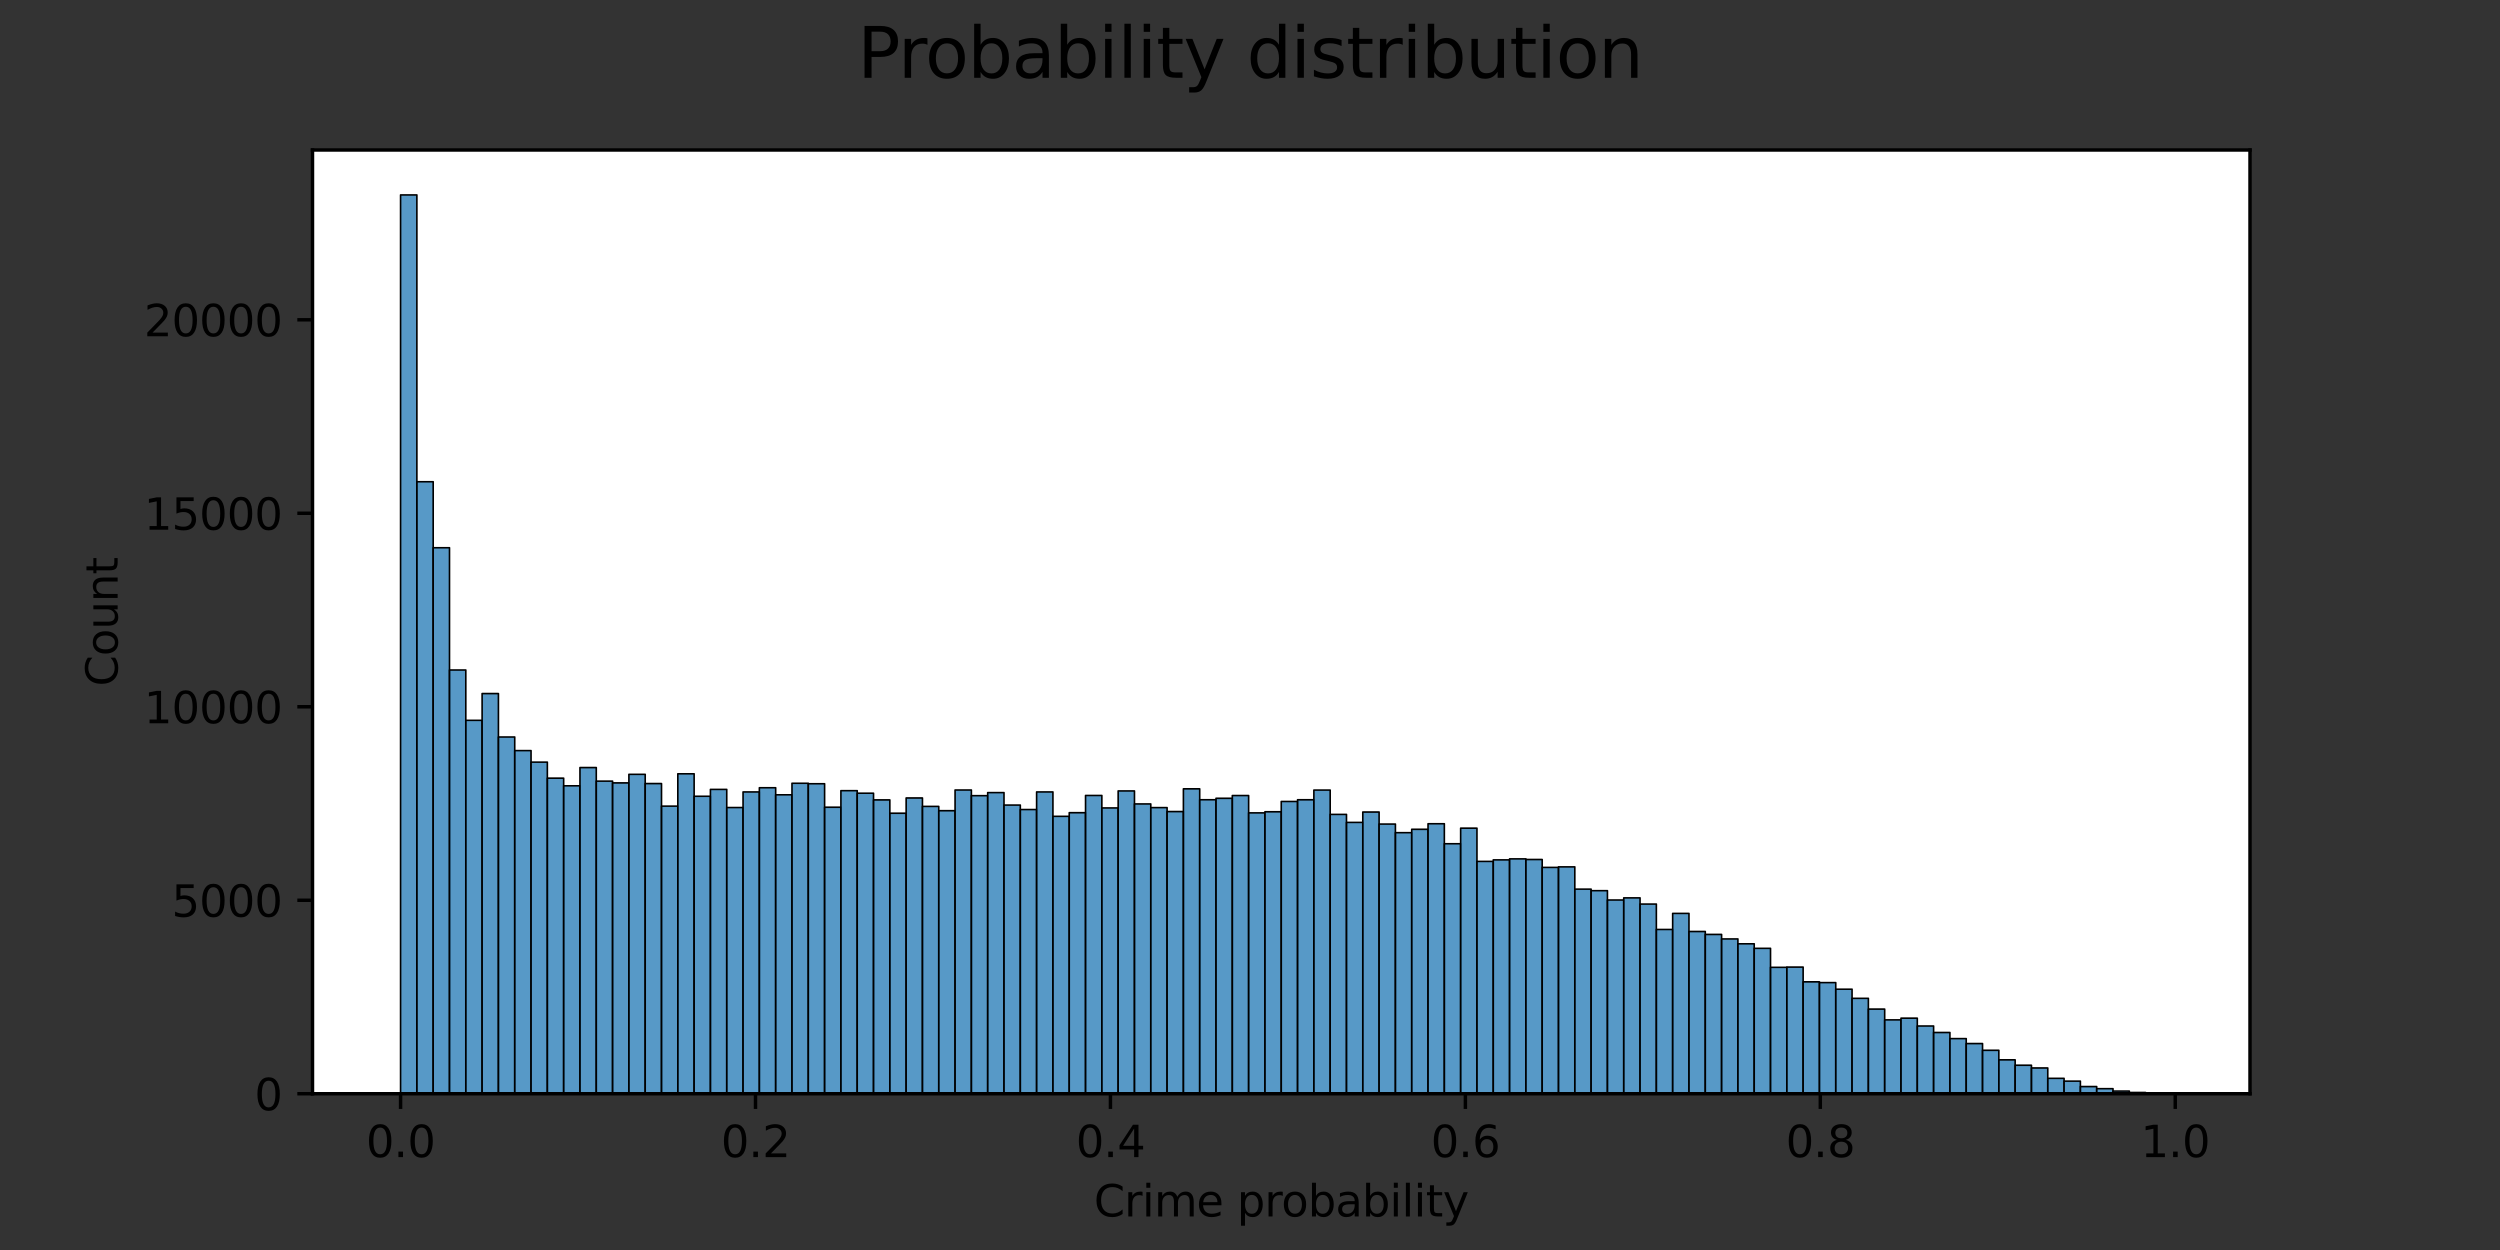 <?xml version="1.0" encoding="utf-8" standalone="no"?>
<!DOCTYPE svg PUBLIC "-//W3C//DTD SVG 1.1//EN"
  "http://www.w3.org/Graphics/SVG/1.1/DTD/svg11.dtd">
<svg height="288pt" version="1.1" viewBox="0 0 576 288" width="576pt" xmlns="http://www.w3.org/2000/svg" xmlns:xlink="http://www.w3.org/1999/xlink">
 <rect x="0" y="0" width="576" height="288" fill="#333333" stroke="none"/>
 <defs>
  <style type="text/css">*{stroke-linecap:butt;stroke-linejoin:round;}</style>
 </defs>
 <g id="figure_1">
  <g id="patch_1">
   <path d="M 0 288 
L 576 288 
L 576 0 
L 0 0 
z
" style="fill:none;"/>
  </g>
  <g id="axes_1">
   <g id="patch_2">
    <path d="M 72 252 
L 518.4 252 
L 518.4 34.56 
L 72 34.56 
z
" style="fill:#ffffff;"/>
   </g>
   <g id="patch_3">
    <path clip-path="url(#p4ac8eb9c39)" d="M 92.291 252 
L 96.048 252 
L 96.048 44.914 
L 92.291 44.914 
z
" style="fill:#1f77b4;fill-opacity:0.75;stroke:#000000;stroke-linejoin:miter;stroke-width:0.376;"/>
   </g>
   <g id="patch_4">
    <path clip-path="url(#p4ac8eb9c39)" d="M 96.048 252 
L 99.806 252 
L 99.806 110.992 
L 96.048 110.992 
z
" style="fill:#1f77b4;fill-opacity:0.75;stroke:#000000;stroke-linejoin:miter;stroke-width:0.376;"/>
   </g>
   <g id="patch_5">
    <path clip-path="url(#p4ac8eb9c39)" d="M 99.806 252 
L 103.564 252 
L 103.564 126.194 
L 99.806 126.194 
z
" style="fill:#1f77b4;fill-opacity:0.75;stroke:#000000;stroke-linejoin:miter;stroke-width:0.376;"/>
   </g>
   <g id="patch_6">
    <path clip-path="url(#p4ac8eb9c39)" d="M 103.564 252 
L 107.321 252 
L 107.321 154.369 
L 103.564 154.369 
z
" style="fill:#1f77b4;fill-opacity:0.75;stroke:#000000;stroke-linejoin:miter;stroke-width:0.376;"/>
   </g>
   <g id="patch_7">
    <path clip-path="url(#p4ac8eb9c39)" d="M 107.321 252 
L 111.079 252 
L 111.079 165.968 
L 107.321 165.968 
z
" style="fill:#1f77b4;fill-opacity:0.75;stroke:#000000;stroke-linejoin:miter;stroke-width:0.376;"/>
   </g>
   <g id="patch_8">
    <path clip-path="url(#p4ac8eb9c39)" d="M 111.079 252 
L 114.836 252 
L 114.836 159.798 
L 111.079 159.798 
z
" style="fill:#1f77b4;fill-opacity:0.75;stroke:#000000;stroke-linejoin:miter;stroke-width:0.376;"/>
   </g>
   <g id="patch_9">
    <path clip-path="url(#p4ac8eb9c39)" d="M 114.836 252 
L 118.594 252 
L 118.594 169.802 
L 114.836 169.802 
z
" style="fill:#1f77b4;fill-opacity:0.75;stroke:#000000;stroke-linejoin:miter;stroke-width:0.376;"/>
   </g>
   <g id="patch_10">
    <path clip-path="url(#p4ac8eb9c39)" d="M 118.594 252 
L 122.352 252 
L 122.352 172.941 
L 118.594 172.941 
z
" style="fill:#1f77b4;fill-opacity:0.75;stroke:#000000;stroke-linejoin:miter;stroke-width:0.376;"/>
   </g>
   <g id="patch_11">
    <path clip-path="url(#p4ac8eb9c39)" d="M 122.352 252 
L 126.109 252 
L 126.109 175.598 
L 122.352 175.598 
z
" style="fill:#1f77b4;fill-opacity:0.75;stroke:#000000;stroke-linejoin:miter;stroke-width:0.376;"/>
   </g>
   <g id="patch_12">
    <path clip-path="url(#p4ac8eb9c39)" d="M 126.109 252 
L 129.867 252 
L 129.867 179.289 
L 126.109 179.289 
z
" style="fill:#1f77b4;fill-opacity:0.75;stroke:#000000;stroke-linejoin:miter;stroke-width:0.376;"/>
   </g>
   <g id="patch_13">
    <path clip-path="url(#p4ac8eb9c39)" d="M 129.867 252 
L 133.624 252 
L 133.624 181.046 
L 129.867 181.046 
z
" style="fill:#1f77b4;fill-opacity:0.75;stroke:#000000;stroke-linejoin:miter;stroke-width:0.376;"/>
   </g>
   <g id="patch_14">
    <path clip-path="url(#p4ac8eb9c39)" d="M 133.624 252 
L 137.382 252 
L 137.382 176.846 
L 133.624 176.846 
z
" style="fill:#1f77b4;fill-opacity:0.75;stroke:#000000;stroke-linejoin:miter;stroke-width:0.376;"/>
   </g>
   <g id="patch_15">
    <path clip-path="url(#p4ac8eb9c39)" d="M 137.382 252 
L 141.139 252 
L 141.139 179.976 
L 137.382 179.976 
z
" style="fill:#1f77b4;fill-opacity:0.75;stroke:#000000;stroke-linejoin:miter;stroke-width:0.376;"/>
   </g>
   <g id="patch_16">
    <path clip-path="url(#p4ac8eb9c39)" d="M 141.139 252 
L 144.897 252 
L 144.897 180.377 
L 141.139 180.377 
z
" style="fill:#1f77b4;fill-opacity:0.75;stroke:#000000;stroke-linejoin:miter;stroke-width:0.376;"/>
   </g>
   <g id="patch_17">
    <path clip-path="url(#p4ac8eb9c39)" d="M 144.897 252 
L 148.655 252 
L 148.655 178.406 
L 144.897 178.406 
z
" style="fill:#1f77b4;fill-opacity:0.75;stroke:#000000;stroke-linejoin:miter;stroke-width:0.376;"/>
   </g>
   <g id="patch_18">
    <path clip-path="url(#p4ac8eb9c39)" d="M 148.655 252 
L 152.412 252 
L 152.412 180.537 
L 148.655 180.537 
z
" style="fill:#1f77b4;fill-opacity:0.75;stroke:#000000;stroke-linejoin:miter;stroke-width:0.376;"/>
   </g>
   <g id="patch_19">
    <path clip-path="url(#p4ac8eb9c39)" d="M 152.412 252 
L 156.17 252 
L 156.17 185.735 
L 152.412 185.735 
z
" style="fill:#1f77b4;fill-opacity:0.75;stroke:#000000;stroke-linejoin:miter;stroke-width:0.376;"/>
   </g>
   <g id="patch_20">
    <path clip-path="url(#p4ac8eb9c39)" d="M 156.17 252 
L 159.927 252 
L 159.927 178.282 
L 156.17 178.282 
z
" style="fill:#1f77b4;fill-opacity:0.75;stroke:#000000;stroke-linejoin:miter;stroke-width:0.376;"/>
   </g>
   <g id="patch_21">
    <path clip-path="url(#p4ac8eb9c39)" d="M 159.927 252 
L 163.685 252 
L 163.685 183.462 
L 159.927 183.462 
z
" style="fill:#1f77b4;fill-opacity:0.75;stroke:#000000;stroke-linejoin:miter;stroke-width:0.376;"/>
   </g>
   <g id="patch_22">
    <path clip-path="url(#p4ac8eb9c39)" d="M 163.685 252 
L 167.442 252 
L 167.442 181.875 
L 163.685 181.875 
z
" style="fill:#1f77b4;fill-opacity:0.75;stroke:#000000;stroke-linejoin:miter;stroke-width:0.376;"/>
   </g>
   <g id="patch_23">
    <path clip-path="url(#p4ac8eb9c39)" d="M 167.442 252 
L 171.2 252 
L 171.2 186.056 
L 167.442 186.056 
z
" style="fill:#1f77b4;fill-opacity:0.75;stroke:#000000;stroke-linejoin:miter;stroke-width:0.376;"/>
   </g>
   <g id="patch_24">
    <path clip-path="url(#p4ac8eb9c39)" d="M 171.2 252 
L 174.958 252 
L 174.958 182.463 
L 171.2 182.463 
z
" style="fill:#1f77b4;fill-opacity:0.75;stroke:#000000;stroke-linejoin:miter;stroke-width:0.376;"/>
   </g>
   <g id="patch_25">
    <path clip-path="url(#p4ac8eb9c39)" d="M 174.958 252 
L 178.715 252 
L 178.715 181.491 
L 174.958 181.491 
z
" style="fill:#1f77b4;fill-opacity:0.75;stroke:#000000;stroke-linejoin:miter;stroke-width:0.376;"/>
   </g>
   <g id="patch_26">
    <path clip-path="url(#p4ac8eb9c39)" d="M 178.715 252 
L 182.473 252 
L 182.473 183.123 
L 178.715 183.123 
z
" style="fill:#1f77b4;fill-opacity:0.75;stroke:#000000;stroke-linejoin:miter;stroke-width:0.376;"/>
   </g>
   <g id="patch_27">
    <path clip-path="url(#p4ac8eb9c39)" d="M 182.473 252 
L 186.23 252 
L 186.23 180.466 
L 182.473 180.466 
z
" style="fill:#1f77b4;fill-opacity:0.75;stroke:#000000;stroke-linejoin:miter;stroke-width:0.376;"/>
   </g>
   <g id="patch_28">
    <path clip-path="url(#p4ac8eb9c39)" d="M 186.23 252 
L 189.988 252 
L 189.988 180.573 
L 186.23 180.573 
z
" style="fill:#1f77b4;fill-opacity:0.75;stroke:#000000;stroke-linejoin:miter;stroke-width:0.376;"/>
   </g>
   <g id="patch_29">
    <path clip-path="url(#p4ac8eb9c39)" d="M 189.988 252 
L 193.745 252 
L 193.745 185.985 
L 189.988 185.985 
z
" style="fill:#1f77b4;fill-opacity:0.75;stroke:#000000;stroke-linejoin:miter;stroke-width:0.376;"/>
   </g>
   <g id="patch_30">
    <path clip-path="url(#p4ac8eb9c39)" d="M 193.745 252 
L 197.503 252 
L 197.503 182.169 
L 193.745 182.169 
z
" style="fill:#1f77b4;fill-opacity:0.75;stroke:#000000;stroke-linejoin:miter;stroke-width:0.376;"/>
   </g>
   <g id="patch_31">
    <path clip-path="url(#p4ac8eb9c39)" d="M 197.503 252 
L 201.261 252 
L 201.261 182.757 
L 197.503 182.757 
z
" style="fill:#1f77b4;fill-opacity:0.75;stroke:#000000;stroke-linejoin:miter;stroke-width:0.376;"/>
   </g>
   <g id="patch_32">
    <path clip-path="url(#p4ac8eb9c39)" d="M 201.261 252 
L 205.018 252 
L 205.018 184.3 
L 201.261 184.3 
z
" style="fill:#1f77b4;fill-opacity:0.75;stroke:#000000;stroke-linejoin:miter;stroke-width:0.376;"/>
   </g>
   <g id="patch_33">
    <path clip-path="url(#p4ac8eb9c39)" d="M 205.018 252 
L 208.776 252 
L 208.776 187.367 
L 205.018 187.367 
z
" style="fill:#1f77b4;fill-opacity:0.75;stroke:#000000;stroke-linejoin:miter;stroke-width:0.376;"/>
   </g>
   <g id="patch_34">
    <path clip-path="url(#p4ac8eb9c39)" d="M 208.776 252 
L 212.533 252 
L 212.533 183.854 
L 208.776 183.854 
z
" style="fill:#1f77b4;fill-opacity:0.75;stroke:#000000;stroke-linejoin:miter;stroke-width:0.376;"/>
   </g>
   <g id="patch_35">
    <path clip-path="url(#p4ac8eb9c39)" d="M 212.533 252 
L 216.291 252 
L 216.291 185.798 
L 212.533 185.798 
z
" style="fill:#1f77b4;fill-opacity:0.75;stroke:#000000;stroke-linejoin:miter;stroke-width:0.376;"/>
   </g>
   <g id="patch_36">
    <path clip-path="url(#p4ac8eb9c39)" d="M 216.291 252 
L 220.048 252 
L 220.048 186.788 
L 216.291 186.788 
z
" style="fill:#1f77b4;fill-opacity:0.75;stroke:#000000;stroke-linejoin:miter;stroke-width:0.376;"/>
   </g>
   <g id="patch_37">
    <path clip-path="url(#p4ac8eb9c39)" d="M 220.048 252 
L 223.806 252 
L 223.806 182.017 
L 220.048 182.017 
z
" style="fill:#1f77b4;fill-opacity:0.75;stroke:#000000;stroke-linejoin:miter;stroke-width:0.376;"/>
   </g>
   <g id="patch_38">
    <path clip-path="url(#p4ac8eb9c39)" d="M 223.806 252 
L 227.564 252 
L 227.564 183.319 
L 223.806 183.319 
z
" style="fill:#1f77b4;fill-opacity:0.75;stroke:#000000;stroke-linejoin:miter;stroke-width:0.376;"/>
   </g>
   <g id="patch_39">
    <path clip-path="url(#p4ac8eb9c39)" d="M 227.564 252 
L 231.321 252 
L 231.321 182.615 
L 227.564 182.615 
z
" style="fill:#1f77b4;fill-opacity:0.75;stroke:#000000;stroke-linejoin:miter;stroke-width:0.376;"/>
   </g>
   <g id="patch_40">
    <path clip-path="url(#p4ac8eb9c39)" d="M 231.321 252 
L 235.079 252 
L 235.079 185.486 
L 231.321 185.486 
z
" style="fill:#1f77b4;fill-opacity:0.75;stroke:#000000;stroke-linejoin:miter;stroke-width:0.376;"/>
   </g>
   <g id="patch_41">
    <path clip-path="url(#p4ac8eb9c39)" d="M 235.079 252 
L 238.836 252 
L 238.836 186.52 
L 235.079 186.52 
z
" style="fill:#1f77b4;fill-opacity:0.75;stroke:#000000;stroke-linejoin:miter;stroke-width:0.376;"/>
   </g>
   <g id="patch_42">
    <path clip-path="url(#p4ac8eb9c39)" d="M 238.836 252 
L 242.594 252 
L 242.594 182.463 
L 238.836 182.463 
z
" style="fill:#1f77b4;fill-opacity:0.75;stroke:#000000;stroke-linejoin:miter;stroke-width:0.376;"/>
   </g>
   <g id="patch_43">
    <path clip-path="url(#p4ac8eb9c39)" d="M 242.594 252 
L 246.352 252 
L 246.352 188.08 
L 242.594 188.08 
z
" style="fill:#1f77b4;fill-opacity:0.75;stroke:#000000;stroke-linejoin:miter;stroke-width:0.376;"/>
   </g>
   <g id="patch_44">
    <path clip-path="url(#p4ac8eb9c39)" d="M 246.352 252 
L 250.109 252 
L 250.109 187.242 
L 246.352 187.242 
z
" style="fill:#1f77b4;fill-opacity:0.75;stroke:#000000;stroke-linejoin:miter;stroke-width:0.376;"/>
   </g>
   <g id="patch_45">
    <path clip-path="url(#p4ac8eb9c39)" d="M 250.109 252 
L 253.867 252 
L 253.867 183.275 
L 250.109 183.275 
z
" style="fill:#1f77b4;fill-opacity:0.75;stroke:#000000;stroke-linejoin:miter;stroke-width:0.376;"/>
   </g>
   <g id="patch_46">
    <path clip-path="url(#p4ac8eb9c39)" d="M 253.867 252 
L 257.624 252 
L 257.624 186.146 
L 253.867 186.146 
z
" style="fill:#1f77b4;fill-opacity:0.75;stroke:#000000;stroke-linejoin:miter;stroke-width:0.376;"/>
   </g>
   <g id="patch_47">
    <path clip-path="url(#p4ac8eb9c39)" d="M 257.624 252 
L 261.382 252 
L 261.382 182.231 
L 257.624 182.231 
z
" style="fill:#1f77b4;fill-opacity:0.75;stroke:#000000;stroke-linejoin:miter;stroke-width:0.376;"/>
   </g>
   <g id="patch_48">
    <path clip-path="url(#p4ac8eb9c39)" d="M 261.382 252 
L 265.139 252 
L 265.139 185.227 
L 261.382 185.227 
z
" style="fill:#1f77b4;fill-opacity:0.75;stroke:#000000;stroke-linejoin:miter;stroke-width:0.376;"/>
   </g>
   <g id="patch_49">
    <path clip-path="url(#p4ac8eb9c39)" d="M 265.139 252 
L 268.897 252 
L 268.897 186.074 
L 265.139 186.074 
z
" style="fill:#1f77b4;fill-opacity:0.75;stroke:#000000;stroke-linejoin:miter;stroke-width:0.376;"/>
   </g>
   <g id="patch_50">
    <path clip-path="url(#p4ac8eb9c39)" d="M 268.897 252 
L 272.655 252 
L 272.655 186.984 
L 268.897 186.984 
z
" style="fill:#1f77b4;fill-opacity:0.75;stroke:#000000;stroke-linejoin:miter;stroke-width:0.376;"/>
   </g>
   <g id="patch_51">
    <path clip-path="url(#p4ac8eb9c39)" d="M 272.655 252 
L 276.412 252 
L 276.412 181.75 
L 272.655 181.75 
z
" style="fill:#1f77b4;fill-opacity:0.75;stroke:#000000;stroke-linejoin:miter;stroke-width:0.376;"/>
   </g>
   <g id="patch_52">
    <path clip-path="url(#p4ac8eb9c39)" d="M 276.412 252 
L 280.17 252 
L 280.17 184.255 
L 276.412 184.255 
z
" style="fill:#1f77b4;fill-opacity:0.75;stroke:#000000;stroke-linejoin:miter;stroke-width:0.376;"/>
   </g>
   <g id="patch_53">
    <path clip-path="url(#p4ac8eb9c39)" d="M 280.17 252 
L 283.927 252 
L 283.927 183.925 
L 280.17 183.925 
z
" style="fill:#1f77b4;fill-opacity:0.75;stroke:#000000;stroke-linejoin:miter;stroke-width:0.376;"/>
   </g>
   <g id="patch_54">
    <path clip-path="url(#p4ac8eb9c39)" d="M 283.927 252 
L 287.685 252 
L 287.685 183.292 
L 283.927 183.292 
z
" style="fill:#1f77b4;fill-opacity:0.75;stroke:#000000;stroke-linejoin:miter;stroke-width:0.376;"/>
   </g>
   <g id="patch_55">
    <path clip-path="url(#p4ac8eb9c39)" d="M 287.685 252 
L 291.442 252 
L 291.442 187.287 
L 287.685 187.287 
z
" style="fill:#1f77b4;fill-opacity:0.75;stroke:#000000;stroke-linejoin:miter;stroke-width:0.376;"/>
   </g>
   <g id="patch_56">
    <path clip-path="url(#p4ac8eb9c39)" d="M 291.442 252 
L 295.2 252 
L 295.2 187.028 
L 291.442 187.028 
z
" style="fill:#1f77b4;fill-opacity:0.75;stroke:#000000;stroke-linejoin:miter;stroke-width:0.376;"/>
   </g>
   <g id="patch_57">
    <path clip-path="url(#p4ac8eb9c39)" d="M 295.2 252 
L 298.958 252 
L 298.958 184.657 
L 295.2 184.657 
z
" style="fill:#1f77b4;fill-opacity:0.75;stroke:#000000;stroke-linejoin:miter;stroke-width:0.376;"/>
   </g>
   <g id="patch_58">
    <path clip-path="url(#p4ac8eb9c39)" d="M 298.958 252 
L 302.715 252 
L 302.715 184.264 
L 298.958 184.264 
z
" style="fill:#1f77b4;fill-opacity:0.75;stroke:#000000;stroke-linejoin:miter;stroke-width:0.376;"/>
   </g>
   <g id="patch_59">
    <path clip-path="url(#p4ac8eb9c39)" d="M 302.715 252 
L 306.473 252 
L 306.473 182.035 
L 302.715 182.035 
z
" style="fill:#1f77b4;fill-opacity:0.75;stroke:#000000;stroke-linejoin:miter;stroke-width:0.376;"/>
   </g>
   <g id="patch_60">
    <path clip-path="url(#p4ac8eb9c39)" d="M 306.473 252 
L 310.23 252 
L 310.23 187.635 
L 306.473 187.635 
z
" style="fill:#1f77b4;fill-opacity:0.75;stroke:#000000;stroke-linejoin:miter;stroke-width:0.376;"/>
   </g>
   <g id="patch_61">
    <path clip-path="url(#p4ac8eb9c39)" d="M 310.23 252 
L 313.988 252 
L 313.988 189.48 
L 310.23 189.48 
z
" style="fill:#1f77b4;fill-opacity:0.75;stroke:#000000;stroke-linejoin:miter;stroke-width:0.376;"/>
   </g>
   <g id="patch_62">
    <path clip-path="url(#p4ac8eb9c39)" d="M 313.988 252 
L 317.745 252 
L 317.745 187.091 
L 313.988 187.091 
z
" style="fill:#1f77b4;fill-opacity:0.75;stroke:#000000;stroke-linejoin:miter;stroke-width:0.376;"/>
   </g>
   <g id="patch_63">
    <path clip-path="url(#p4ac8eb9c39)" d="M 317.745 252 
L 321.503 252 
L 321.503 189.864 
L 317.745 189.864 
z
" style="fill:#1f77b4;fill-opacity:0.75;stroke:#000000;stroke-linejoin:miter;stroke-width:0.376;"/>
   </g>
   <g id="patch_64">
    <path clip-path="url(#p4ac8eb9c39)" d="M 321.503 252 
L 325.261 252 
L 325.261 191.843 
L 321.503 191.843 
z
" style="fill:#1f77b4;fill-opacity:0.75;stroke:#000000;stroke-linejoin:miter;stroke-width:0.376;"/>
   </g>
   <g id="patch_65">
    <path clip-path="url(#p4ac8eb9c39)" d="M 325.261 252 
L 329.018 252 
L 329.018 191.067 
L 325.261 191.067 
z
" style="fill:#1f77b4;fill-opacity:0.75;stroke:#000000;stroke-linejoin:miter;stroke-width:0.376;"/>
   </g>
   <g id="patch_66">
    <path clip-path="url(#p4ac8eb9c39)" d="M 329.018 252 
L 332.776 252 
L 332.776 189.792 
L 329.018 189.792 
z
" style="fill:#1f77b4;fill-opacity:0.75;stroke:#000000;stroke-linejoin:miter;stroke-width:0.376;"/>
   </g>
   <g id="patch_67">
    <path clip-path="url(#p4ac8eb9c39)" d="M 332.776 252 
L 336.533 252 
L 336.533 194.393 
L 332.776 194.393 
z
" style="fill:#1f77b4;fill-opacity:0.75;stroke:#000000;stroke-linejoin:miter;stroke-width:0.376;"/>
   </g>
   <g id="patch_68">
    <path clip-path="url(#p4ac8eb9c39)" d="M 336.533 252 
L 340.291 252 
L 340.291 190.809 
L 336.533 190.809 
z
" style="fill:#1f77b4;fill-opacity:0.75;stroke:#000000;stroke-linejoin:miter;stroke-width:0.376;"/>
   </g>
   <g id="patch_69">
    <path clip-path="url(#p4ac8eb9c39)" d="M 340.291 252 
L 344.048 252 
L 344.048 198.468 
L 340.291 198.468 
z
" style="fill:#1f77b4;fill-opacity:0.75;stroke:#000000;stroke-linejoin:miter;stroke-width:0.376;"/>
   </g>
   <g id="patch_70">
    <path clip-path="url(#p4ac8eb9c39)" d="M 344.048 252 
L 347.806 252 
L 347.806 198.111 
L 344.048 198.111 
z
" style="fill:#1f77b4;fill-opacity:0.75;stroke:#000000;stroke-linejoin:miter;stroke-width:0.376;"/>
   </g>
   <g id="patch_71">
    <path clip-path="url(#p4ac8eb9c39)" d="M 347.806 252 
L 351.564 252 
L 351.564 197.879 
L 347.806 197.879 
z
" style="fill:#1f77b4;fill-opacity:0.75;stroke:#000000;stroke-linejoin:miter;stroke-width:0.376;"/>
   </g>
   <g id="patch_72">
    <path clip-path="url(#p4ac8eb9c39)" d="M 351.564 252 
L 355.321 252 
L 355.321 198.031 
L 351.564 198.031 
z
" style="fill:#1f77b4;fill-opacity:0.75;stroke:#000000;stroke-linejoin:miter;stroke-width:0.376;"/>
   </g>
   <g id="patch_73">
    <path clip-path="url(#p4ac8eb9c39)" d="M 355.321 252 
L 359.079 252 
L 359.079 199.85 
L 355.321 199.85 
z
" style="fill:#1f77b4;fill-opacity:0.75;stroke:#000000;stroke-linejoin:miter;stroke-width:0.376;"/>
   </g>
   <g id="patch_74">
    <path clip-path="url(#p4ac8eb9c39)" d="M 359.079 252 
L 362.836 252 
L 362.836 199.725 
L 359.079 199.725 
z
" style="fill:#1f77b4;fill-opacity:0.75;stroke:#000000;stroke-linejoin:miter;stroke-width:0.376;"/>
   </g>
   <g id="patch_75">
    <path clip-path="url(#p4ac8eb9c39)" d="M 362.836 252 
L 366.594 252 
L 366.594 204.86 
L 362.836 204.86 
z
" style="fill:#1f77b4;fill-opacity:0.75;stroke:#000000;stroke-linejoin:miter;stroke-width:0.376;"/>
   </g>
   <g id="patch_76">
    <path clip-path="url(#p4ac8eb9c39)" d="M 366.594 252 
L 370.352 252 
L 370.352 205.208 
L 366.594 205.208 
z
" style="fill:#1f77b4;fill-opacity:0.75;stroke:#000000;stroke-linejoin:miter;stroke-width:0.376;"/>
   </g>
   <g id="patch_77">
    <path clip-path="url(#p4ac8eb9c39)" d="M 370.352 252 
L 374.109 252 
L 374.109 207.357 
L 370.352 207.357 
z
" style="fill:#1f77b4;fill-opacity:0.75;stroke:#000000;stroke-linejoin:miter;stroke-width:0.376;"/>
   </g>
   <g id="patch_78">
    <path clip-path="url(#p4ac8eb9c39)" d="M 374.109 252 
L 377.867 252 
L 377.867 206.867 
L 374.109 206.867 
z
" style="fill:#1f77b4;fill-opacity:0.75;stroke:#000000;stroke-linejoin:miter;stroke-width:0.376;"/>
   </g>
   <g id="patch_79">
    <path clip-path="url(#p4ac8eb9c39)" d="M 377.867 252 
L 381.624 252 
L 381.624 208.293 
L 377.867 208.293 
z
" style="fill:#1f77b4;fill-opacity:0.75;stroke:#000000;stroke-linejoin:miter;stroke-width:0.376;"/>
   </g>
   <g id="patch_80">
    <path clip-path="url(#p4ac8eb9c39)" d="M 381.624 252 
L 385.382 252 
L 385.382 214.151 
L 381.624 214.151 
z
" style="fill:#1f77b4;fill-opacity:0.75;stroke:#000000;stroke-linejoin:miter;stroke-width:0.376;"/>
   </g>
   <g id="patch_81">
    <path clip-path="url(#p4ac8eb9c39)" d="M 385.382 252 
L 389.139 252 
L 389.139 210.451 
L 385.382 210.451 
z
" style="fill:#1f77b4;fill-opacity:0.75;stroke:#000000;stroke-linejoin:miter;stroke-width:0.376;"/>
   </g>
   <g id="patch_82">
    <path clip-path="url(#p4ac8eb9c39)" d="M 389.139 252 
L 392.897 252 
L 392.897 214.615 
L 389.139 214.615 
z
" style="fill:#1f77b4;fill-opacity:0.75;stroke:#000000;stroke-linejoin:miter;stroke-width:0.376;"/>
   </g>
   <g id="patch_83">
    <path clip-path="url(#p4ac8eb9c39)" d="M 392.897 252 
L 396.655 252 
L 396.655 215.292 
L 392.897 215.292 
z
" style="fill:#1f77b4;fill-opacity:0.75;stroke:#000000;stroke-linejoin:miter;stroke-width:0.376;"/>
   </g>
   <g id="patch_84">
    <path clip-path="url(#p4ac8eb9c39)" d="M 396.655 252 
L 400.412 252 
L 400.412 216.327 
L 396.655 216.327 
z
" style="fill:#1f77b4;fill-opacity:0.75;stroke:#000000;stroke-linejoin:miter;stroke-width:0.376;"/>
   </g>
   <g id="patch_85">
    <path clip-path="url(#p4ac8eb9c39)" d="M 400.412 252 
L 404.17 252 
L 404.17 217.45 
L 400.412 217.45 
z
" style="fill:#1f77b4;fill-opacity:0.75;stroke:#000000;stroke-linejoin:miter;stroke-width:0.376;"/>
   </g>
   <g id="patch_86">
    <path clip-path="url(#p4ac8eb9c39)" d="M 404.17 252 
L 407.927 252 
L 407.927 218.493 
L 404.17 218.493 
z
" style="fill:#1f77b4;fill-opacity:0.75;stroke:#000000;stroke-linejoin:miter;stroke-width:0.376;"/>
   </g>
   <g id="patch_87">
    <path clip-path="url(#p4ac8eb9c39)" d="M 407.927 252 
L 411.685 252 
L 411.685 222.871 
L 407.927 222.871 
z
" style="fill:#1f77b4;fill-opacity:0.75;stroke:#000000;stroke-linejoin:miter;stroke-width:0.376;"/>
   </g>
   <g id="patch_88">
    <path clip-path="url(#p4ac8eb9c39)" d="M 411.685 252 
L 415.442 252 
L 415.442 222.818 
L 411.685 222.818 
z
" style="fill:#1f77b4;fill-opacity:0.75;stroke:#000000;stroke-linejoin:miter;stroke-width:0.376;"/>
   </g>
   <g id="patch_89">
    <path clip-path="url(#p4ac8eb9c39)" d="M 415.442 252 
L 419.2 252 
L 419.2 226.215 
L 415.442 226.215 
z
" style="fill:#1f77b4;fill-opacity:0.75;stroke:#000000;stroke-linejoin:miter;stroke-width:0.376;"/>
   </g>
   <g id="patch_90">
    <path clip-path="url(#p4ac8eb9c39)" d="M 419.2 252 
L 422.958 252 
L 422.958 226.393 
L 419.2 226.393 
z
" style="fill:#1f77b4;fill-opacity:0.75;stroke:#000000;stroke-linejoin:miter;stroke-width:0.376;"/>
   </g>
   <g id="patch_91">
    <path clip-path="url(#p4ac8eb9c39)" d="M 422.958 252 
L 426.715 252 
L 426.715 227.909 
L 422.958 227.909 
z
" style="fill:#1f77b4;fill-opacity:0.75;stroke:#000000;stroke-linejoin:miter;stroke-width:0.376;"/>
   </g>
   <g id="patch_92">
    <path clip-path="url(#p4ac8eb9c39)" d="M 426.715 252 
L 430.473 252 
L 430.473 230.013 
L 426.715 230.013 
z
" style="fill:#1f77b4;fill-opacity:0.75;stroke:#000000;stroke-linejoin:miter;stroke-width:0.376;"/>
   </g>
   <g id="patch_93">
    <path clip-path="url(#p4ac8eb9c39)" d="M 430.473 252 
L 434.23 252 
L 434.23 232.5 
L 430.473 232.5 
z
" style="fill:#1f77b4;fill-opacity:0.75;stroke:#000000;stroke-linejoin:miter;stroke-width:0.376;"/>
   </g>
   <g id="patch_94">
    <path clip-path="url(#p4ac8eb9c39)" d="M 434.23 252 
L 437.988 252 
L 437.988 234.979 
L 434.23 234.979 
z
" style="fill:#1f77b4;fill-opacity:0.75;stroke:#000000;stroke-linejoin:miter;stroke-width:0.376;"/>
   </g>
   <g id="patch_95">
    <path clip-path="url(#p4ac8eb9c39)" d="M 437.988 252 
L 441.745 252 
L 441.745 234.587 
L 437.988 234.587 
z
" style="fill:#1f77b4;fill-opacity:0.75;stroke:#000000;stroke-linejoin:miter;stroke-width:0.376;"/>
   </g>
   <g id="patch_96">
    <path clip-path="url(#p4ac8eb9c39)" d="M 441.745 252 
L 445.503 252 
L 445.503 236.388 
L 441.745 236.388 
z
" style="fill:#1f77b4;fill-opacity:0.75;stroke:#000000;stroke-linejoin:miter;stroke-width:0.376;"/>
   </g>
   <g id="patch_97">
    <path clip-path="url(#p4ac8eb9c39)" d="M 445.503 252 
L 449.261 252 
L 449.261 237.886 
L 445.503 237.886 
z
" style="fill:#1f77b4;fill-opacity:0.75;stroke:#000000;stroke-linejoin:miter;stroke-width:0.376;"/>
   </g>
   <g id="patch_98">
    <path clip-path="url(#p4ac8eb9c39)" d="M 449.261 252 
L 453.018 252 
L 453.018 239.295 
L 449.261 239.295 
z
" style="fill:#1f77b4;fill-opacity:0.75;stroke:#000000;stroke-linejoin:miter;stroke-width:0.376;"/>
   </g>
   <g id="patch_99">
    <path clip-path="url(#p4ac8eb9c39)" d="M 453.018 252 
L 456.776 252 
L 456.776 240.436 
L 453.018 240.436 
z
" style="fill:#1f77b4;fill-opacity:0.75;stroke:#000000;stroke-linejoin:miter;stroke-width:0.376;"/>
   </g>
   <g id="patch_100">
    <path clip-path="url(#p4ac8eb9c39)" d="M 456.776 252 
L 460.533 252 
L 460.533 241.987 
L 456.776 241.987 
z
" style="fill:#1f77b4;fill-opacity:0.75;stroke:#000000;stroke-linejoin:miter;stroke-width:0.376;"/>
   </g>
   <g id="patch_101">
    <path clip-path="url(#p4ac8eb9c39)" d="M 460.533 252 
L 464.291 252 
L 464.291 244.189 
L 460.533 244.189 
z
" style="fill:#1f77b4;fill-opacity:0.75;stroke:#000000;stroke-linejoin:miter;stroke-width:0.376;"/>
   </g>
   <g id="patch_102">
    <path clip-path="url(#p4ac8eb9c39)" d="M 464.291 252 
L 468.048 252 
L 468.048 245.429 
L 464.291 245.429 
z
" style="fill:#1f77b4;fill-opacity:0.75;stroke:#000000;stroke-linejoin:miter;stroke-width:0.376;"/>
   </g>
   <g id="patch_103">
    <path clip-path="url(#p4ac8eb9c39)" d="M 468.048 252 
L 471.806 252 
L 471.806 246.062 
L 468.048 246.062 
z
" style="fill:#1f77b4;fill-opacity:0.75;stroke:#000000;stroke-linejoin:miter;stroke-width:0.376;"/>
   </g>
   <g id="patch_104">
    <path clip-path="url(#p4ac8eb9c39)" d="M 471.806 252 
L 475.564 252 
L 475.564 248.451 
L 471.806 248.451 
z
" style="fill:#1f77b4;fill-opacity:0.75;stroke:#000000;stroke-linejoin:miter;stroke-width:0.376;"/>
   </g>
   <g id="patch_105">
    <path clip-path="url(#p4ac8eb9c39)" d="M 475.564 252 
L 479.321 252 
L 479.321 249.093 
L 475.564 249.093 
z
" style="fill:#1f77b4;fill-opacity:0.75;stroke:#000000;stroke-linejoin:miter;stroke-width:0.376;"/>
   </g>
   <g id="patch_106">
    <path clip-path="url(#p4ac8eb9c39)" d="M 479.321 252 
L 483.079 252 
L 483.079 250.342 
L 479.321 250.342 
z
" style="fill:#1f77b4;fill-opacity:0.75;stroke:#000000;stroke-linejoin:miter;stroke-width:0.376;"/>
   </g>
   <g id="patch_107">
    <path clip-path="url(#p4ac8eb9c39)" d="M 483.079 252 
L 486.836 252 
L 486.836 250.832 
L 483.079 250.832 
z
" style="fill:#1f77b4;fill-opacity:0.75;stroke:#000000;stroke-linejoin:miter;stroke-width:0.376;"/>
   </g>
   <g id="patch_108">
    <path clip-path="url(#p4ac8eb9c39)" d="M 486.836 252 
L 490.594 252 
L 490.594 251.385 
L 486.836 251.385 
z
" style="fill:#1f77b4;fill-opacity:0.75;stroke:#000000;stroke-linejoin:miter;stroke-width:0.376;"/>
   </g>
   <g id="patch_109">
    <path clip-path="url(#p4ac8eb9c39)" d="M 490.594 252 
L 494.352 252 
L 494.352 251.715 
L 490.594 251.715 
z
" style="fill:#1f77b4;fill-opacity:0.75;stroke:#000000;stroke-linejoin:miter;stroke-width:0.376;"/>
   </g>
   <g id="patch_110">
    <path clip-path="url(#p4ac8eb9c39)" d="M 494.352 252 
L 498.109 252 
L 498.109 251.893 
L 494.352 251.893 
z
" style="fill:#1f77b4;fill-opacity:0.75;stroke:#000000;stroke-linejoin:miter;stroke-width:0.376;"/>
   </g>
   <g id="matplotlib.axis_1">
    <g id="xtick_1">
     <g id="line2d_1">
      <defs>
       <path d="M 0 0 
L 0 3.5 
" id="m0cbcf597d7" style="stroke:#000000;stroke-width:0.8;"/>
      </defs>
      <g>
       <use style="stroke:#000000;stroke-width:0.8;" x="92.291" xlink:href="#m0cbcf597d7" y="252"/>
      </g>
     </g>
     <g id="text_1">
      <!-- 0.0 -->
      <g transform="translate(84.339 266.598)scale(0.1 -0.1)">
       <defs>
        <path d="M 2034 4250 
Q 1547 4250 1301 3770 
Q 1056 3291 1056 2328 
Q 1056 1369 1301 889 
Q 1547 409 2034 409 
Q 2525 409 2770 889 
Q 3016 1369 3016 2328 
Q 3016 3291 2770 3770 
Q 2525 4250 2034 4250 
z
M 2034 4750 
Q 2819 4750 3233 4129 
Q 3647 3509 3647 2328 
Q 3647 1150 3233 529 
Q 2819 -91 2034 -91 
Q 1250 -91 836 529 
Q 422 1150 422 2328 
Q 422 3509 836 4129 
Q 1250 4750 2034 4750 
z
" id="DejaVuSans-30" transform="scale(0.016)"/>
        <path d="M 684 794 
L 1344 794 
L 1344 0 
L 684 0 
L 684 794 
z
" id="DejaVuSans-2e" transform="scale(0.016)"/>
       </defs>
       <use xlink:href="#DejaVuSans-30"/>
       <use x="63.623" xlink:href="#DejaVuSans-2e"/>
       <use x="95.41" xlink:href="#DejaVuSans-30"/>
      </g>
     </g>
    </g>
    <g id="xtick_2">
     <g id="line2d_2">
      <g>
       <use style="stroke:#000000;stroke-width:0.8;" x="174.068" xlink:href="#m0cbcf597d7" y="252"/>
      </g>
     </g>
     <g id="text_2">
      <!-- 0.2 -->
      <g transform="translate(166.116 266.598)scale(0.1 -0.1)">
       <defs>
        <path d="M 1228 531 
L 3431 531 
L 3431 0 
L 469 0 
L 469 531 
Q 828 903 1448 1529 
Q 2069 2156 2228 2338 
Q 2531 2678 2651 2914 
Q 2772 3150 2772 3378 
Q 2772 3750 2511 3984 
Q 2250 4219 1831 4219 
Q 1534 4219 1204 4116 
Q 875 4013 500 3803 
L 500 4441 
Q 881 4594 1212 4672 
Q 1544 4750 1819 4750 
Q 2544 4750 2975 4387 
Q 3406 4025 3406 3419 
Q 3406 3131 3298 2873 
Q 3191 2616 2906 2266 
Q 2828 2175 2409 1742 
Q 1991 1309 1228 531 
z
" id="DejaVuSans-32" transform="scale(0.016)"/>
       </defs>
       <use xlink:href="#DejaVuSans-30"/>
       <use x="63.623" xlink:href="#DejaVuSans-2e"/>
       <use x="95.41" xlink:href="#DejaVuSans-32"/>
      </g>
     </g>
    </g>
    <g id="xtick_3">
     <g id="line2d_3">
      <g>
       <use style="stroke:#000000;stroke-width:0.8;" x="255.845" xlink:href="#m0cbcf597d7" y="252"/>
      </g>
     </g>
     <g id="text_3">
      <!-- 0.4 -->
      <g transform="translate(247.893 266.598)scale(0.1 -0.1)">
       <defs>
        <path d="M 2419 4116 
L 825 1625 
L 2419 1625 
L 2419 4116 
z
M 2253 4666 
L 3047 4666 
L 3047 1625 
L 3713 1625 
L 3713 1100 
L 3047 1100 
L 3047 0 
L 2419 0 
L 2419 1100 
L 313 1100 
L 313 1709 
L 2253 4666 
z
" id="DejaVuSans-34" transform="scale(0.016)"/>
       </defs>
       <use xlink:href="#DejaVuSans-30"/>
       <use x="63.623" xlink:href="#DejaVuSans-2e"/>
       <use x="95.41" xlink:href="#DejaVuSans-34"/>
      </g>
     </g>
    </g>
    <g id="xtick_4">
     <g id="line2d_4">
      <g>
       <use style="stroke:#000000;stroke-width:0.8;" x="337.622" xlink:href="#m0cbcf597d7" y="252"/>
      </g>
     </g>
     <g id="text_4">
      <!-- 0.6 -->
      <g transform="translate(329.67 266.598)scale(0.1 -0.1)">
       <defs>
        <path d="M 2113 2584 
Q 1688 2584 1439 2293 
Q 1191 2003 1191 1497 
Q 1191 994 1439 701 
Q 1688 409 2113 409 
Q 2538 409 2786 701 
Q 3034 994 3034 1497 
Q 3034 2003 2786 2293 
Q 2538 2584 2113 2584 
z
M 3366 4563 
L 3366 3988 
Q 3128 4100 2886 4159 
Q 2644 4219 2406 4219 
Q 1781 4219 1451 3797 
Q 1122 3375 1075 2522 
Q 1259 2794 1537 2939 
Q 1816 3084 2150 3084 
Q 2853 3084 3261 2657 
Q 3669 2231 3669 1497 
Q 3669 778 3244 343 
Q 2819 -91 2113 -91 
Q 1303 -91 875 529 
Q 447 1150 447 2328 
Q 447 3434 972 4092 
Q 1497 4750 2381 4750 
Q 2619 4750 2861 4703 
Q 3103 4656 3366 4563 
z
" id="DejaVuSans-36" transform="scale(0.016)"/>
       </defs>
       <use xlink:href="#DejaVuSans-30"/>
       <use x="63.623" xlink:href="#DejaVuSans-2e"/>
       <use x="95.41" xlink:href="#DejaVuSans-36"/>
      </g>
     </g>
    </g>
    <g id="xtick_5">
     <g id="line2d_5">
      <g>
       <use style="stroke:#000000;stroke-width:0.8;" x="419.399" xlink:href="#m0cbcf597d7" y="252"/>
      </g>
     </g>
     <g id="text_5">
      <!-- 0.8 -->
      <g transform="translate(411.447 266.598)scale(0.1 -0.1)">
       <defs>
        <path d="M 2034 2216 
Q 1584 2216 1326 1975 
Q 1069 1734 1069 1313 
Q 1069 891 1326 650 
Q 1584 409 2034 409 
Q 2484 409 2743 651 
Q 3003 894 3003 1313 
Q 3003 1734 2745 1975 
Q 2488 2216 2034 2216 
z
M 1403 2484 
Q 997 2584 770 2862 
Q 544 3141 544 3541 
Q 544 4100 942 4425 
Q 1341 4750 2034 4750 
Q 2731 4750 3128 4425 
Q 3525 4100 3525 3541 
Q 3525 3141 3298 2862 
Q 3072 2584 2669 2484 
Q 3125 2378 3379 2068 
Q 3634 1759 3634 1313 
Q 3634 634 3220 271 
Q 2806 -91 2034 -91 
Q 1263 -91 848 271 
Q 434 634 434 1313 
Q 434 1759 690 2068 
Q 947 2378 1403 2484 
z
M 1172 3481 
Q 1172 3119 1398 2916 
Q 1625 2713 2034 2713 
Q 2441 2713 2670 2916 
Q 2900 3119 2900 3481 
Q 2900 3844 2670 4047 
Q 2441 4250 2034 4250 
Q 1625 4250 1398 4047 
Q 1172 3844 1172 3481 
z
" id="DejaVuSans-38" transform="scale(0.016)"/>
       </defs>
       <use xlink:href="#DejaVuSans-30"/>
       <use x="63.623" xlink:href="#DejaVuSans-2e"/>
       <use x="95.41" xlink:href="#DejaVuSans-38"/>
      </g>
     </g>
    </g>
    <g id="xtick_6">
     <g id="line2d_6">
      <g>
       <use style="stroke:#000000;stroke-width:0.8;" x="501.176" xlink:href="#m0cbcf597d7" y="252"/>
      </g>
     </g>
     <g id="text_6">
      <!-- 1.0 -->
      <g transform="translate(493.224 266.598)scale(0.1 -0.1)">
       <defs>
        <path d="M 794 531 
L 1825 531 
L 1825 4091 
L 703 3866 
L 703 4441 
L 1819 4666 
L 2450 4666 
L 2450 531 
L 3481 531 
L 3481 0 
L 794 0 
L 794 531 
z
" id="DejaVuSans-31" transform="scale(0.016)"/>
       </defs>
       <use xlink:href="#DejaVuSans-31"/>
       <use x="63.623" xlink:href="#DejaVuSans-2e"/>
       <use x="95.41" xlink:href="#DejaVuSans-30"/>
      </g>
     </g>
    </g>
    <g id="text_7">
     <!-- Crime probability -->
     <g transform="translate(252.052 280.277)scale(0.1 -0.1)">
      <defs>
       <path d="M 4122 4306 
L 4122 3641 
Q 3803 3938 3442 4084 
Q 3081 4231 2675 4231 
Q 1875 4231 1450 3742 
Q 1025 3253 1025 2328 
Q 1025 1406 1450 917 
Q 1875 428 2675 428 
Q 3081 428 3442 575 
Q 3803 722 4122 1019 
L 4122 359 
Q 3791 134 3420 21 
Q 3050 -91 2638 -91 
Q 1578 -91 968 557 
Q 359 1206 359 2328 
Q 359 3453 968 4101 
Q 1578 4750 2638 4750 
Q 3056 4750 3426 4639 
Q 3797 4528 4122 4306 
z
" id="DejaVuSans-43" transform="scale(0.016)"/>
       <path d="M 2631 2963 
Q 2534 3019 2420 3045 
Q 2306 3072 2169 3072 
Q 1681 3072 1420 2755 
Q 1159 2438 1159 1844 
L 1159 0 
L 581 0 
L 581 3500 
L 1159 3500 
L 1159 2956 
Q 1341 3275 1631 3429 
Q 1922 3584 2338 3584 
Q 2397 3584 2469 3576 
Q 2541 3569 2628 3553 
L 2631 2963 
z
" id="DejaVuSans-72" transform="scale(0.016)"/>
       <path d="M 603 3500 
L 1178 3500 
L 1178 0 
L 603 0 
L 603 3500 
z
M 603 4863 
L 1178 4863 
L 1178 4134 
L 603 4134 
L 603 4863 
z
" id="DejaVuSans-69" transform="scale(0.016)"/>
       <path d="M 3328 2828 
Q 3544 3216 3844 3400 
Q 4144 3584 4550 3584 
Q 5097 3584 5394 3201 
Q 5691 2819 5691 2113 
L 5691 0 
L 5113 0 
L 5113 2094 
Q 5113 2597 4934 2840 
Q 4756 3084 4391 3084 
Q 3944 3084 3684 2787 
Q 3425 2491 3425 1978 
L 3425 0 
L 2847 0 
L 2847 2094 
Q 2847 2600 2669 2842 
Q 2491 3084 2119 3084 
Q 1678 3084 1418 2786 
Q 1159 2488 1159 1978 
L 1159 0 
L 581 0 
L 581 3500 
L 1159 3500 
L 1159 2956 
Q 1356 3278 1631 3431 
Q 1906 3584 2284 3584 
Q 2666 3584 2933 3390 
Q 3200 3197 3328 2828 
z
" id="DejaVuSans-6d" transform="scale(0.016)"/>
       <path d="M 3597 1894 
L 3597 1613 
L 953 1613 
Q 991 1019 1311 708 
Q 1631 397 2203 397 
Q 2534 397 2845 478 
Q 3156 559 3463 722 
L 3463 178 
Q 3153 47 2828 -22 
Q 2503 -91 2169 -91 
Q 1331 -91 842 396 
Q 353 884 353 1716 
Q 353 2575 817 3079 
Q 1281 3584 2069 3584 
Q 2775 3584 3186 3129 
Q 3597 2675 3597 1894 
z
M 3022 2063 
Q 3016 2534 2758 2815 
Q 2500 3097 2075 3097 
Q 1594 3097 1305 2825 
Q 1016 2553 972 2059 
L 3022 2063 
z
" id="DejaVuSans-65" transform="scale(0.016)"/>
       <path id="DejaVuSans-20" transform="scale(0.016)"/>
       <path d="M 1159 525 
L 1159 -1331 
L 581 -1331 
L 581 3500 
L 1159 3500 
L 1159 2969 
Q 1341 3281 1617 3432 
Q 1894 3584 2278 3584 
Q 2916 3584 3314 3078 
Q 3713 2572 3713 1747 
Q 3713 922 3314 415 
Q 2916 -91 2278 -91 
Q 1894 -91 1617 61 
Q 1341 213 1159 525 
z
M 3116 1747 
Q 3116 2381 2855 2742 
Q 2594 3103 2138 3103 
Q 1681 3103 1420 2742 
Q 1159 2381 1159 1747 
Q 1159 1113 1420 752 
Q 1681 391 2138 391 
Q 2594 391 2855 752 
Q 3116 1113 3116 1747 
z
" id="DejaVuSans-70" transform="scale(0.016)"/>
       <path d="M 1959 3097 
Q 1497 3097 1228 2736 
Q 959 2375 959 1747 
Q 959 1119 1226 758 
Q 1494 397 1959 397 
Q 2419 397 2687 759 
Q 2956 1122 2956 1747 
Q 2956 2369 2687 2733 
Q 2419 3097 1959 3097 
z
M 1959 3584 
Q 2709 3584 3137 3096 
Q 3566 2609 3566 1747 
Q 3566 888 3137 398 
Q 2709 -91 1959 -91 
Q 1206 -91 779 398 
Q 353 888 353 1747 
Q 353 2609 779 3096 
Q 1206 3584 1959 3584 
z
" id="DejaVuSans-6f" transform="scale(0.016)"/>
       <path d="M 3116 1747 
Q 3116 2381 2855 2742 
Q 2594 3103 2138 3103 
Q 1681 3103 1420 2742 
Q 1159 2381 1159 1747 
Q 1159 1113 1420 752 
Q 1681 391 2138 391 
Q 2594 391 2855 752 
Q 3116 1113 3116 1747 
z
M 1159 2969 
Q 1341 3281 1617 3432 
Q 1894 3584 2278 3584 
Q 2916 3584 3314 3078 
Q 3713 2572 3713 1747 
Q 3713 922 3314 415 
Q 2916 -91 2278 -91 
Q 1894 -91 1617 61 
Q 1341 213 1159 525 
L 1159 0 
L 581 0 
L 581 4863 
L 1159 4863 
L 1159 2969 
z
" id="DejaVuSans-62" transform="scale(0.016)"/>
       <path d="M 2194 1759 
Q 1497 1759 1228 1600 
Q 959 1441 959 1056 
Q 959 750 1161 570 
Q 1363 391 1709 391 
Q 2188 391 2477 730 
Q 2766 1069 2766 1631 
L 2766 1759 
L 2194 1759 
z
M 3341 1997 
L 3341 0 
L 2766 0 
L 2766 531 
Q 2569 213 2275 61 
Q 1981 -91 1556 -91 
Q 1019 -91 701 211 
Q 384 513 384 1019 
Q 384 1609 779 1909 
Q 1175 2209 1959 2209 
L 2766 2209 
L 2766 2266 
Q 2766 2663 2505 2880 
Q 2244 3097 1772 3097 
Q 1472 3097 1187 3025 
Q 903 2953 641 2809 
L 641 3341 
Q 956 3463 1253 3523 
Q 1550 3584 1831 3584 
Q 2591 3584 2966 3190 
Q 3341 2797 3341 1997 
z
" id="DejaVuSans-61" transform="scale(0.016)"/>
       <path d="M 603 4863 
L 1178 4863 
L 1178 0 
L 603 0 
L 603 4863 
z
" id="DejaVuSans-6c" transform="scale(0.016)"/>
       <path d="M 1172 4494 
L 1172 3500 
L 2356 3500 
L 2356 3053 
L 1172 3053 
L 1172 1153 
Q 1172 725 1289 603 
Q 1406 481 1766 481 
L 2356 481 
L 2356 0 
L 1766 0 
Q 1100 0 847 248 
Q 594 497 594 1153 
L 594 3053 
L 172 3053 
L 172 3500 
L 594 3500 
L 594 4494 
L 1172 4494 
z
" id="DejaVuSans-74" transform="scale(0.016)"/>
       <path d="M 2059 -325 
Q 1816 -950 1584 -1140 
Q 1353 -1331 966 -1331 
L 506 -1331 
L 506 -850 
L 844 -850 
Q 1081 -850 1212 -737 
Q 1344 -625 1503 -206 
L 1606 56 
L 191 3500 
L 800 3500 
L 1894 763 
L 2988 3500 
L 3597 3500 
L 2059 -325 
z
" id="DejaVuSans-79" transform="scale(0.016)"/>
      </defs>
      <use xlink:href="#DejaVuSans-43"/>
      <use x="69.824" xlink:href="#DejaVuSans-72"/>
      <use x="110.938" xlink:href="#DejaVuSans-69"/>
      <use x="138.721" xlink:href="#DejaVuSans-6d"/>
      <use x="236.133" xlink:href="#DejaVuSans-65"/>
      <use x="297.656" xlink:href="#DejaVuSans-20"/>
      <use x="329.443" xlink:href="#DejaVuSans-70"/>
      <use x="392.92" xlink:href="#DejaVuSans-72"/>
      <use x="431.783" xlink:href="#DejaVuSans-6f"/>
      <use x="492.965" xlink:href="#DejaVuSans-62"/>
      <use x="556.441" xlink:href="#DejaVuSans-61"/>
      <use x="617.721" xlink:href="#DejaVuSans-62"/>
      <use x="681.197" xlink:href="#DejaVuSans-69"/>
      <use x="708.98" xlink:href="#DejaVuSans-6c"/>
      <use x="736.764" xlink:href="#DejaVuSans-69"/>
      <use x="764.547" xlink:href="#DejaVuSans-74"/>
      <use x="803.756" xlink:href="#DejaVuSans-79"/>
     </g>
    </g>
   </g>
   <g id="matplotlib.axis_2">
    <g id="ytick_1">
     <g id="line2d_7">
      <defs>
       <path d="M 0 0 
L -3.5 0 
" id="m3b428dd24d" style="stroke:#000000;stroke-width:0.8;"/>
      </defs>
      <g>
       <use style="stroke:#000000;stroke-width:0.8;" x="72" xlink:href="#m3b428dd24d" y="252"/>
      </g>
     </g>
     <g id="text_8">
      <!-- 0 -->
      <g transform="translate(58.638 255.799)scale(0.1 -0.1)">
       <use xlink:href="#DejaVuSans-30"/>
      </g>
     </g>
    </g>
    <g id="ytick_2">
     <g id="line2d_8">
      <g>
       <use style="stroke:#000000;stroke-width:0.8;" x="72" xlink:href="#m3b428dd24d" y="207.419"/>
      </g>
     </g>
     <g id="text_9">
      <!-- 5000 -->
      <g transform="translate(39.55 211.219)scale(0.1 -0.1)">
       <defs>
        <path d="M 691 4666 
L 3169 4666 
L 3169 4134 
L 1269 4134 
L 1269 2991 
Q 1406 3038 1543 3061 
Q 1681 3084 1819 3084 
Q 2600 3084 3056 2656 
Q 3513 2228 3513 1497 
Q 3513 744 3044 326 
Q 2575 -91 1722 -91 
Q 1428 -91 1123 -41 
Q 819 9 494 109 
L 494 744 
Q 775 591 1075 516 
Q 1375 441 1709 441 
Q 2250 441 2565 725 
Q 2881 1009 2881 1497 
Q 2881 1984 2565 2268 
Q 2250 2553 1709 2553 
Q 1456 2553 1204 2497 
Q 953 2441 691 2322 
L 691 4666 
z
" id="DejaVuSans-35" transform="scale(0.016)"/>
       </defs>
       <use xlink:href="#DejaVuSans-35"/>
       <use x="63.623" xlink:href="#DejaVuSans-30"/>
       <use x="127.246" xlink:href="#DejaVuSans-30"/>
       <use x="190.869" xlink:href="#DejaVuSans-30"/>
      </g>
     </g>
    </g>
    <g id="ytick_3">
     <g id="line2d_9">
      <g>
       <use style="stroke:#000000;stroke-width:0.8;" x="72" xlink:href="#m3b428dd24d" y="162.839"/>
      </g>
     </g>
     <g id="text_10">
      <!-- 10000 -->
      <g transform="translate(33.188 166.638)scale(0.1 -0.1)">
       <use xlink:href="#DejaVuSans-31"/>
       <use x="63.623" xlink:href="#DejaVuSans-30"/>
       <use x="127.246" xlink:href="#DejaVuSans-30"/>
       <use x="190.869" xlink:href="#DejaVuSans-30"/>
       <use x="254.492" xlink:href="#DejaVuSans-30"/>
      </g>
     </g>
    </g>
    <g id="ytick_4">
     <g id="line2d_10">
      <g>
       <use style="stroke:#000000;stroke-width:0.8;" x="72" xlink:href="#m3b428dd24d" y="118.258"/>
      </g>
     </g>
     <g id="text_11">
      <!-- 15000 -->
      <g transform="translate(33.188 122.057)scale(0.1 -0.1)">
       <use xlink:href="#DejaVuSans-31"/>
       <use x="63.623" xlink:href="#DejaVuSans-35"/>
       <use x="127.246" xlink:href="#DejaVuSans-30"/>
       <use x="190.869" xlink:href="#DejaVuSans-30"/>
       <use x="254.492" xlink:href="#DejaVuSans-30"/>
      </g>
     </g>
    </g>
    <g id="ytick_5">
     <g id="line2d_11">
      <g>
       <use style="stroke:#000000;stroke-width:0.8;" x="72" xlink:href="#m3b428dd24d" y="73.678"/>
      </g>
     </g>
     <g id="text_12">
      <!-- 20000 -->
      <g transform="translate(33.188 77.477)scale(0.1 -0.1)">
       <use xlink:href="#DejaVuSans-32"/>
       <use x="63.623" xlink:href="#DejaVuSans-30"/>
       <use x="127.246" xlink:href="#DejaVuSans-30"/>
       <use x="190.869" xlink:href="#DejaVuSans-30"/>
       <use x="254.492" xlink:href="#DejaVuSans-30"/>
      </g>
     </g>
    </g>
    <g id="text_13">
     <!-- Count -->
     <g transform="translate(27.108 158.128)rotate(-90)scale(0.1 -0.1)">
      <defs>
       <path d="M 544 1381 
L 544 3500 
L 1119 3500 
L 1119 1403 
Q 1119 906 1312 657 
Q 1506 409 1894 409 
Q 2359 409 2629 706 
Q 2900 1003 2900 1516 
L 2900 3500 
L 3475 3500 
L 3475 0 
L 2900 0 
L 2900 538 
Q 2691 219 2414 64 
Q 2138 -91 1772 -91 
Q 1169 -91 856 284 
Q 544 659 544 1381 
z
M 1991 3584 
L 1991 3584 
z
" id="DejaVuSans-75" transform="scale(0.016)"/>
       <path d="M 3513 2113 
L 3513 0 
L 2938 0 
L 2938 2094 
Q 2938 2591 2744 2837 
Q 2550 3084 2163 3084 
Q 1697 3084 1428 2787 
Q 1159 2491 1159 1978 
L 1159 0 
L 581 0 
L 581 3500 
L 1159 3500 
L 1159 2956 
Q 1366 3272 1645 3428 
Q 1925 3584 2291 3584 
Q 2894 3584 3203 3211 
Q 3513 2838 3513 2113 
z
" id="DejaVuSans-6e" transform="scale(0.016)"/>
      </defs>
      <use xlink:href="#DejaVuSans-43"/>
      <use x="69.824" xlink:href="#DejaVuSans-6f"/>
      <use x="131.006" xlink:href="#DejaVuSans-75"/>
      <use x="194.385" xlink:href="#DejaVuSans-6e"/>
      <use x="257.764" xlink:href="#DejaVuSans-74"/>
     </g>
    </g>
   </g>
   <g id="patch_111">
    <path d="M 72 252 
L 72 34.56 
" style="fill:none;stroke:#000000;stroke-linecap:square;stroke-linejoin:miter;stroke-width:0.8;"/>
   </g>
   <g id="patch_112">
    <path d="M 518.4 252 
L 518.4 34.56 
" style="fill:none;stroke:#000000;stroke-linecap:square;stroke-linejoin:miter;stroke-width:0.8;"/>
   </g>
   <g id="patch_113">
    <path d="M 72 252 
L 518.4 252 
" style="fill:none;stroke:#000000;stroke-linecap:square;stroke-linejoin:miter;stroke-width:0.8;"/>
   </g>
   <g id="patch_114">
    <path d="M 72 34.56 
L 518.4 34.56 
" style="fill:none;stroke:#000000;stroke-linecap:square;stroke-linejoin:miter;stroke-width:0.8;"/>
   </g>
  </g>
  <g id="text_14">
   <!-- Probability distribution -->
   <g transform="translate(197.583 17.918)scale(0.16 -0.16)">
    <defs>
     <path d="M 1259 4147 
L 1259 2394 
L 2053 2394 
Q 2494 2394 2734 2622 
Q 2975 2850 2975 3272 
Q 2975 3691 2734 3919 
Q 2494 4147 2053 4147 
L 1259 4147 
z
M 628 4666 
L 2053 4666 
Q 2838 4666 3239 4311 
Q 3641 3956 3641 3272 
Q 3641 2581 3239 2228 
Q 2838 1875 2053 1875 
L 1259 1875 
L 1259 0 
L 628 0 
L 628 4666 
z
" id="DejaVuSans-50" transform="scale(0.016)"/>
     <path d="M 2906 2969 
L 2906 4863 
L 3481 4863 
L 3481 0 
L 2906 0 
L 2906 525 
Q 2725 213 2448 61 
Q 2172 -91 1784 -91 
Q 1150 -91 751 415 
Q 353 922 353 1747 
Q 353 2572 751 3078 
Q 1150 3584 1784 3584 
Q 2172 3584 2448 3432 
Q 2725 3281 2906 2969 
z
M 947 1747 
Q 947 1113 1208 752 
Q 1469 391 1925 391 
Q 2381 391 2643 752 
Q 2906 1113 2906 1747 
Q 2906 2381 2643 2742 
Q 2381 3103 1925 3103 
Q 1469 3103 1208 2742 
Q 947 2381 947 1747 
z
" id="DejaVuSans-64" transform="scale(0.016)"/>
     <path d="M 2834 3397 
L 2834 2853 
Q 2591 2978 2328 3040 
Q 2066 3103 1784 3103 
Q 1356 3103 1142 2972 
Q 928 2841 928 2578 
Q 928 2378 1081 2264 
Q 1234 2150 1697 2047 
L 1894 2003 
Q 2506 1872 2764 1633 
Q 3022 1394 3022 966 
Q 3022 478 2636 193 
Q 2250 -91 1575 -91 
Q 1294 -91 989 -36 
Q 684 19 347 128 
L 347 722 
Q 666 556 975 473 
Q 1284 391 1588 391 
Q 1994 391 2212 530 
Q 2431 669 2431 922 
Q 2431 1156 2273 1281 
Q 2116 1406 1581 1522 
L 1381 1569 
Q 847 1681 609 1914 
Q 372 2147 372 2553 
Q 372 3047 722 3315 
Q 1072 3584 1716 3584 
Q 2034 3584 2315 3537 
Q 2597 3491 2834 3397 
z
" id="DejaVuSans-73" transform="scale(0.016)"/>
    </defs>
    <use xlink:href="#DejaVuSans-50"/>
    <use x="58.553" xlink:href="#DejaVuSans-72"/>
    <use x="97.416" xlink:href="#DejaVuSans-6f"/>
    <use x="158.598" xlink:href="#DejaVuSans-62"/>
    <use x="222.074" xlink:href="#DejaVuSans-61"/>
    <use x="283.354" xlink:href="#DejaVuSans-62"/>
    <use x="346.83" xlink:href="#DejaVuSans-69"/>
    <use x="374.613" xlink:href="#DejaVuSans-6c"/>
    <use x="402.396" xlink:href="#DejaVuSans-69"/>
    <use x="430.18" xlink:href="#DejaVuSans-74"/>
    <use x="469.389" xlink:href="#DejaVuSans-79"/>
    <use x="528.568" xlink:href="#DejaVuSans-20"/>
    <use x="560.355" xlink:href="#DejaVuSans-64"/>
    <use x="623.832" xlink:href="#DejaVuSans-69"/>
    <use x="651.615" xlink:href="#DejaVuSans-73"/>
    <use x="703.715" xlink:href="#DejaVuSans-74"/>
    <use x="742.924" xlink:href="#DejaVuSans-72"/>
    <use x="784.037" xlink:href="#DejaVuSans-69"/>
    <use x="811.82" xlink:href="#DejaVuSans-62"/>
    <use x="875.297" xlink:href="#DejaVuSans-75"/>
    <use x="938.676" xlink:href="#DejaVuSans-74"/>
    <use x="977.885" xlink:href="#DejaVuSans-69"/>
    <use x="1005.668" xlink:href="#DejaVuSans-6f"/>
    <use x="1066.85" xlink:href="#DejaVuSans-6e"/>
   </g>
  </g>
 </g>
 <defs>
  <clipPath id="p4ac8eb9c39">
   <rect height="217.44" width="446.4" x="72" y="34.56"/>
  </clipPath>
 </defs>
</svg>
